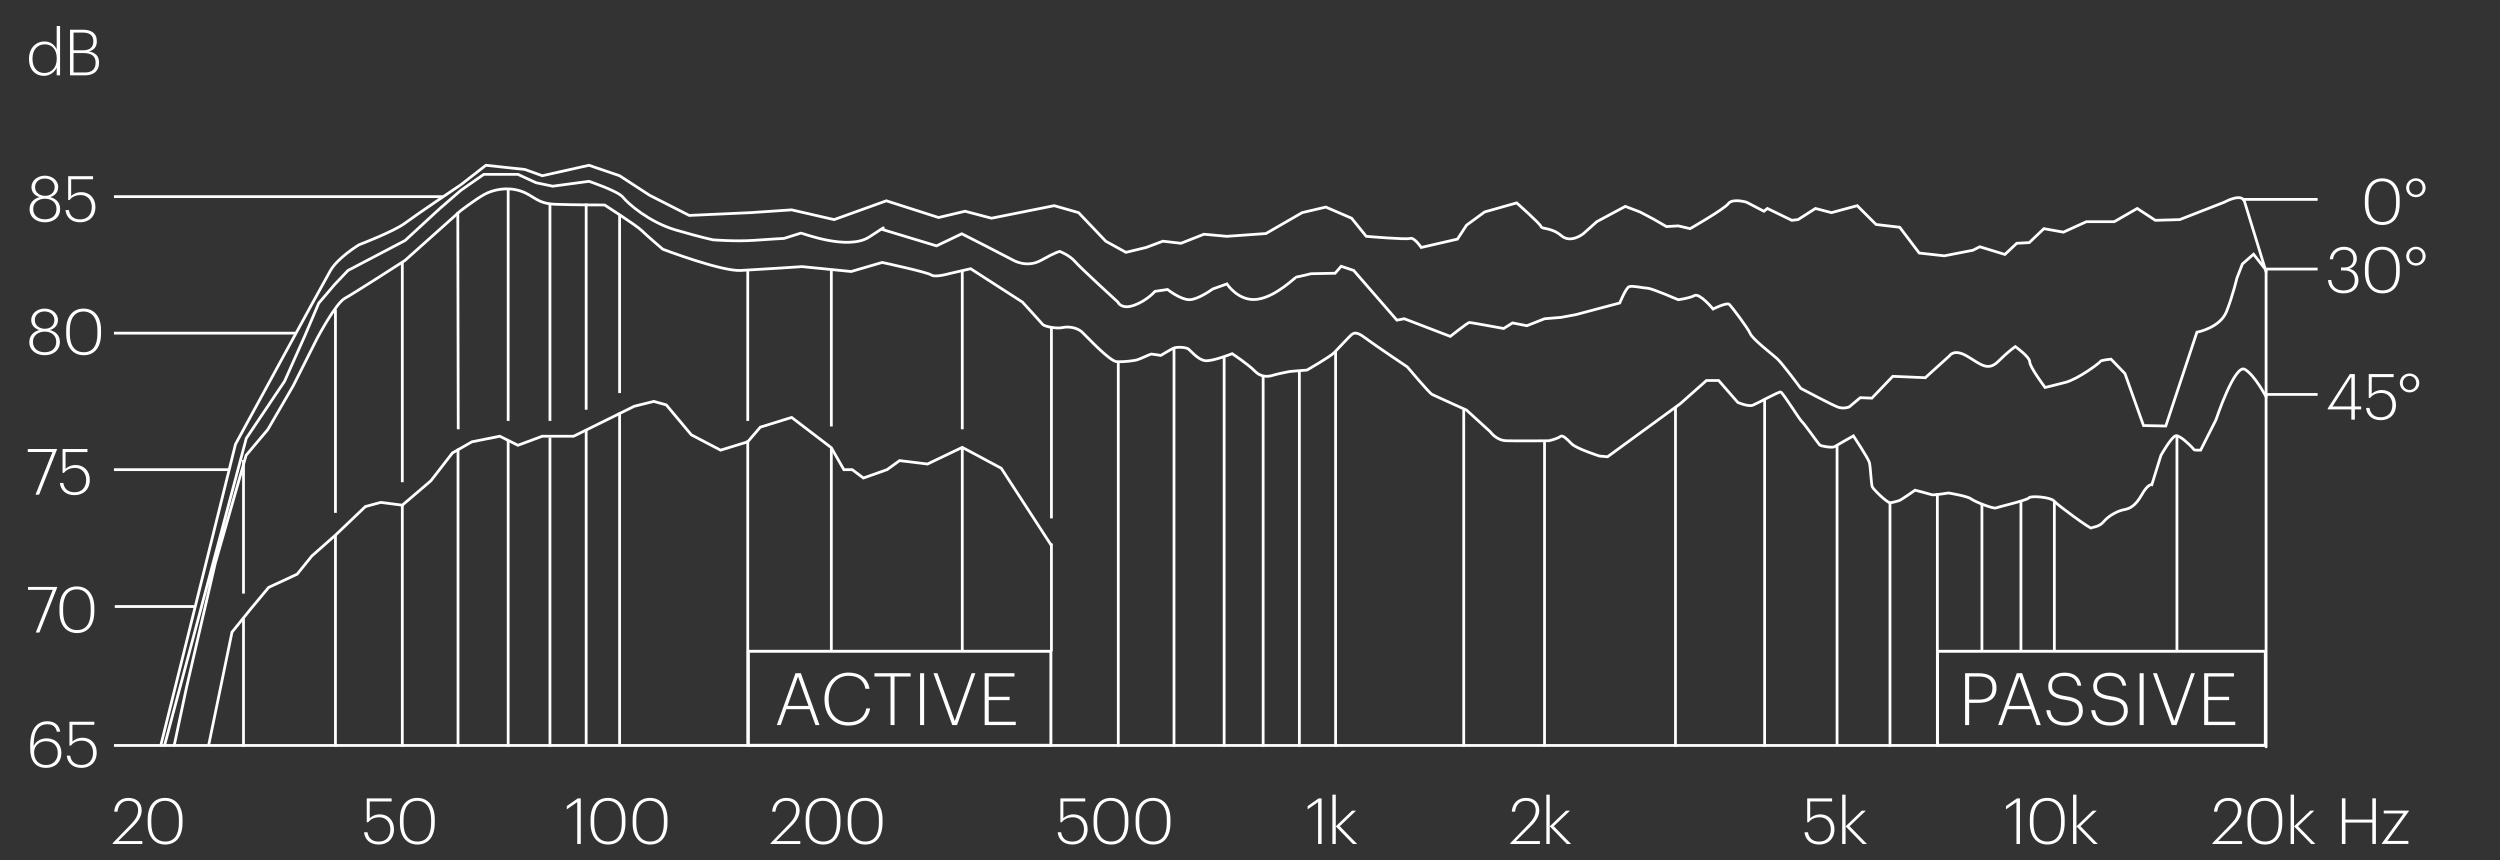 <?xml version="1.0" encoding="utf-8"?>
<!-- Generator: Adobe Illustrator 16.0.0, SVG Export Plug-In . SVG Version: 6.00 Build 0)  -->
<!DOCTYPE svg PUBLIC "-//W3C//DTD SVG 1.1//EN" "http://www.w3.org/Graphics/SVG/1.1/DTD/svg11.dtd">
<svg version="1.1" id="Layer_1" xmlns="http://www.w3.org/2000/svg" xmlns:xlink="http://www.w3.org/1999/xlink" x="0px" y="0px"
	 width="861.919px" height="296.658px" viewBox="0 0 861.919 296.658" enable-background="new 0 0 861.919 296.658"
	 xml:space="preserve">
<rect x="0" y="0" width="861.919" height="296.658" fill="#333333" stroke="none"/>
<g>
	<path fill="#FFFFFF" d="M38.836,290.708l6.315-6.535c1.672-1.716,2.464-3.146,2.464-4.841c0-2.09-1.32-3.234-3.344-3.234
		c-2.024,0-3.455,1.166-3.763,3.741h-1.144c0.242-2.971,2.156-4.753,4.907-4.753c2.706,0,4.577,1.562,4.577,4.291
		c0,1.914-1.056,3.674-2.993,5.566l-5.083,5.039h8.295v1.012H38.836V290.708z"/>
	<path fill="#FFFFFF" d="M50.914,283.799v-1.32c0-4.599,2.244-7.393,5.985-7.393c3.74,0,6.029,2.838,6.029,7.327v1.342
		c0,4.577-2.156,7.415-5.963,7.415C53.224,291.17,50.914,288.376,50.914,283.799z M61.673,283.733v-1.32
		c0-3.851-1.76-6.315-4.774-6.315c-2.993,0-4.731,2.311-4.731,6.359v1.342c0,4.181,1.804,6.337,4.797,6.337
		C60.067,290.136,61.673,287.914,61.673,283.733z"/>
</g>
<g>
	<path fill="#FFFFFF" d="M10.412,258.125v-1.144c0-5.765,2.464-8.317,5.919-8.317c2.31,0,4.048,1.145,4.422,3.586h-1.166
		c-0.33-1.716-1.408-2.552-3.323-2.552c-2.706,0-4.599,2.002-4.643,6.909v0.638c0.726-1.738,2.552-2.685,4.401-2.685
		c3.278,0,5.148,2.2,5.148,5.039c0,3.059-2.068,5.148-5.281,5.148C11.908,264.748,10.412,261.844,10.412,258.125z M19.917,259.644
		c0-2.442-1.43-4.093-4.049-4.093c-2.244,0-4.114,1.475-4.114,3.895c0,2.398,1.408,4.312,4.136,4.312
		C18.333,263.758,19.917,262.086,19.917,259.644z"/>
	<path fill="#FFFFFF" d="M23.018,260.523h1.188c0.264,1.761,1.32,3.213,3.873,3.213c2.508,0,4.004-1.629,4.004-4.269
		c0-2.486-1.606-4.115-3.785-4.115c-1.914,0-3.08,0.727-3.895,1.717h-0.462v-8.229h8.581v1.057h-7.547v5.765
		c0.66-0.66,1.892-1.32,3.521-1.32c2.729,0,4.841,1.98,4.841,5.127c0,3.278-2.223,5.28-5.259,5.28
		C24.888,264.748,23.238,262.834,23.018,260.523z"/>
</g>
<g>
	<path fill="#FFFFFF" d="M125.516,286.945h1.188c0.264,1.761,1.32,3.213,3.873,3.213c2.508,0,4.004-1.629,4.004-4.269
		c0-2.486-1.606-4.115-3.785-4.115c-1.914,0-3.08,0.727-3.895,1.717h-0.462v-8.229h8.581v1.057h-7.547v5.765
		c0.66-0.66,1.892-1.32,3.521-1.32c2.729,0,4.841,1.98,4.841,5.127c0,3.278-2.223,5.28-5.259,5.28
		C127.386,291.17,125.736,289.256,125.516,286.945z"/>
	<path fill="#FFFFFF" d="M137.88,283.799v-1.32c0-4.599,2.244-7.393,5.985-7.393c3.74,0,6.029,2.838,6.029,7.327v1.342
		c0,4.577-2.156,7.415-5.963,7.415C140.19,291.17,137.88,288.376,137.88,283.799z M148.639,283.733v-1.32
		c0-3.851-1.76-6.315-4.774-6.315c-2.993,0-4.731,2.311-4.731,6.359v1.342c0,4.181,1.804,6.337,4.797,6.337
		C147.033,290.136,148.639,287.914,148.639,283.733z"/>
</g>
<g>
	<path fill="#FFFFFF" d="M199.019,276.538l-3.608,2.509v-1.145l3.784-2.641h1.034v15.732h-1.21V276.538z"/>
	<path fill="#FFFFFF" d="M203.616,283.799v-1.32c0-4.599,2.244-7.393,5.985-7.393c3.74,0,6.029,2.838,6.029,7.327v1.342
		c0,4.577-2.156,7.415-5.963,7.415C205.926,291.17,203.616,288.376,203.616,283.799z M214.375,283.733v-1.32
		c0-3.851-1.76-6.315-4.774-6.315c-2.993,0-4.731,2.311-4.731,6.359v1.342c0,4.181,1.804,6.337,4.797,6.337
		C212.77,290.136,214.375,287.914,214.375,283.733z"/>
	<path fill="#FFFFFF" d="M218.114,283.799v-1.32c0-4.599,2.244-7.393,5.985-7.393c3.74,0,6.029,2.838,6.029,7.327v1.342
		c0,4.577-2.156,7.415-5.963,7.415C220.424,291.17,218.114,288.376,218.114,283.799z M228.874,283.733v-1.32
		c0-3.851-1.76-6.315-4.774-6.315c-2.993,0-4.731,2.311-4.731,6.359v1.342c0,4.181,1.804,6.337,4.797,6.337
		C227.268,290.136,228.874,287.914,228.874,283.733z"/>
</g>
<g>
	<path fill="#FFFFFF" d="M265.678,290.708l6.315-6.535c1.672-1.716,2.464-3.146,2.464-4.841c0-2.09-1.32-3.234-3.345-3.234
		c-2.023,0-3.454,1.166-3.762,3.741h-1.144c0.242-2.971,2.156-4.753,4.906-4.753c2.707,0,4.577,1.562,4.577,4.291
		c0,1.914-1.056,3.674-2.993,5.566l-5.082,5.039h8.295v1.012h-10.231V290.708z"/>
	<path fill="#FFFFFF" d="M277.756,283.799v-1.32c0-4.599,2.244-7.393,5.985-7.393c3.74,0,6.028,2.838,6.028,7.327v1.342
		c0,4.577-2.156,7.415-5.963,7.415C280.065,291.17,277.756,288.376,277.756,283.799z M288.515,283.733v-1.32
		c0-3.851-1.76-6.315-4.773-6.315c-2.993,0-4.731,2.311-4.731,6.359v1.342c0,4.181,1.804,6.337,4.797,6.337
		C286.909,290.136,288.515,287.914,288.515,283.733z"/>
	<path fill="#FFFFFF" d="M292.254,283.799v-1.32c0-4.599,2.244-7.393,5.985-7.393c3.74,0,6.028,2.838,6.028,7.327v1.342
		c0,4.577-2.156,7.415-5.963,7.415C294.563,291.17,292.254,288.376,292.254,283.799z M303.013,283.733v-1.32
		c0-3.851-1.76-6.315-4.773-6.315c-2.993,0-4.731,2.311-4.731,6.359v1.342c0,4.181,1.804,6.337,4.797,6.337
		C301.407,290.136,303.013,287.914,303.013,283.733z"/>
</g>
<g>
	<path fill="#FFFFFF" d="M364.655,286.945h1.189c0.264,1.761,1.319,3.213,3.872,3.213c2.509,0,4.005-1.629,4.005-4.269
		c0-2.486-1.606-4.115-3.785-4.115c-1.914,0-3.08,0.727-3.895,1.717h-0.462v-8.229h8.581v1.057h-7.547v5.765
		c0.66-0.66,1.893-1.32,3.521-1.32c2.729,0,4.841,1.98,4.841,5.127c0,3.278-2.223,5.28-5.259,5.28
		C366.526,291.17,364.876,289.256,364.655,286.945z"/>
	<path fill="#FFFFFF" d="M377.021,283.799v-1.32c0-4.599,2.244-7.393,5.984-7.393s6.029,2.838,6.029,7.327v1.342
		c0,4.577-2.156,7.415-5.963,7.415C379.33,291.17,377.021,288.376,377.021,283.799z M387.779,283.733v-1.32
		c0-3.851-1.761-6.315-4.774-6.315c-2.992,0-4.73,2.311-4.73,6.359v1.342c0,4.181,1.804,6.337,4.797,6.337
		C386.173,290.136,387.779,287.914,387.779,283.733z"/>
	<path fill="#FFFFFF" d="M391.519,283.799v-1.32c0-4.599,2.244-7.393,5.984-7.393s6.029,2.838,6.029,7.327v1.342
		c0,4.577-2.156,7.415-5.963,7.415C393.828,291.17,391.519,288.376,391.519,283.799z M402.277,283.733v-1.32
		c0-3.851-1.761-6.315-4.774-6.315c-2.992,0-4.73,2.311-4.73,6.359v1.342c0,4.181,1.804,6.337,4.797,6.337
		C400.671,290.136,402.277,287.914,402.277,283.733z"/>
</g>
<g>
	<path fill="#FFFFFF" d="M454.438,276.538l-3.608,2.509v-1.145l3.784-2.641h1.034v15.732h-1.21V276.538z"/>
	<path fill="#FFFFFF" d="M459.365,273.985h1.166v10.914l5.611-5.413h1.387l-5.611,5.369l5.984,6.139h-1.451l-5.92-6.095v6.095
		h-1.166V273.985z"/>
</g>
<g>
	<path fill="#FFFFFF" d="M520.681,290.708l6.314-6.535c1.672-1.716,2.465-3.146,2.465-4.841c0-2.09-1.32-3.234-3.345-3.234
		s-3.455,1.166-3.763,3.741h-1.145c0.242-2.971,2.156-4.753,4.907-4.753c2.706,0,4.576,1.562,4.576,4.291
		c0,1.914-1.056,3.674-2.992,5.566l-5.083,5.039h8.296v1.012h-10.231V290.708z"/>
	<path fill="#FFFFFF" d="M533.133,273.985h1.166v10.914l5.61-5.413h1.387l-5.611,5.369l5.985,6.139h-1.452l-5.919-6.095v6.095
		h-1.166V273.985z"/>
</g>
<g>
	<path fill="#FFFFFF" d="M622.144,286.945h1.188c0.264,1.761,1.32,3.213,3.872,3.213c2.509,0,4.005-1.629,4.005-4.269
		c0-2.486-1.606-4.115-3.784-4.115c-1.915,0-3.081,0.727-3.895,1.717h-0.462v-8.229h8.581v1.057h-7.548v5.765
		c0.66-0.66,1.893-1.32,3.521-1.32c2.729,0,4.841,1.98,4.841,5.127c0,3.278-2.222,5.28-5.259,5.28
		C624.014,291.17,622.363,289.256,622.144,286.945z"/>
	<path fill="#FFFFFF" d="M635.124,273.985h1.166v10.914l5.61-5.413h1.387l-5.611,5.369l5.985,6.139h-1.452l-5.919-6.095v6.095
		h-1.166V273.985z"/>
</g>
<g>
	<path fill="#FFFFFF" d="M695.206,276.538l-3.608,2.509v-1.145l3.785-2.641h1.034v15.732h-1.211V276.538z"/>
	<path fill="#FFFFFF" d="M699.826,283.799v-1.32c0-4.599,2.244-7.393,5.985-7.393c3.74,0,6.028,2.838,6.028,7.327v1.342
		c0,4.577-2.156,7.415-5.963,7.415C702.137,291.17,699.826,288.376,699.826,283.799z M710.586,283.733v-1.32
		c0-3.851-1.76-6.315-4.774-6.315c-2.992,0-4.73,2.311-4.73,6.359v1.342c0,4.181,1.804,6.337,4.796,6.337
		C708.979,290.136,710.586,287.914,710.586,283.733z"/>
	<path fill="#FFFFFF" d="M714.721,273.985h1.166v10.914l5.61-5.413h1.387l-5.611,5.369l5.985,6.139h-1.452l-5.919-6.095v6.095
		h-1.166V273.985z"/>
</g>
<g>
	<path fill="#FFFFFF" d="M762.769,290.708l6.314-6.535c1.672-1.716,2.465-3.146,2.465-4.841c0-2.09-1.32-3.234-3.345-3.234
		s-3.455,1.166-3.763,3.741h-1.145c0.242-2.971,2.156-4.753,4.907-4.753c2.706,0,4.576,1.562,4.576,4.291
		c0,1.914-1.056,3.674-2.992,5.566l-5.083,5.039H773v1.012h-10.231V290.708z"/>
	<path fill="#FFFFFF" d="M774.846,283.799v-1.32c0-4.599,2.244-7.393,5.985-7.393c3.74,0,6.028,2.838,6.028,7.327v1.342
		c0,4.577-2.156,7.415-5.963,7.415C777.156,291.17,774.846,288.376,774.846,283.799z M785.605,283.733v-1.32
		c0-3.851-1.76-6.315-4.774-6.315c-2.992,0-4.73,2.311-4.73,6.359v1.342c0,4.181,1.804,6.337,4.796,6.337
		C783.999,290.136,785.605,287.914,785.605,283.733z"/>
	<path fill="#FFFFFF" d="M789.74,273.985h1.166v10.914l5.61-5.413h1.387l-5.611,5.369l5.985,6.139h-1.452l-5.919-6.095v6.095h-1.166
		V273.985z"/>
</g>
<g>
	<path fill="#FFFFFF" d="M810.663,141.151h-8.119v-0.374l7.612-11.815h1.717v11.178h2.178v1.012h-2.178v3.543h-1.21V141.151z
		 M810.663,140.14v-10.275l-6.491,10.275H810.663z"/>
	<path fill="#FFFFFF" d="M815.743,140.646h1.188c0.264,1.761,1.32,3.213,3.872,3.213c2.509,0,4.005-1.628,4.005-4.269
		c0-2.486-1.606-4.115-3.784-4.115c-1.915,0-3.081,0.727-3.895,1.717h-0.462v-8.229h8.581v1.057h-7.548v5.765
		c0.66-0.66,1.893-1.32,3.521-1.32c2.729,0,4.841,1.98,4.841,5.127c0,3.278-2.222,5.28-5.259,5.28
		C817.613,144.87,815.963,142.956,815.743,140.646z"/>
	<path fill="#FFFFFF" d="M827.381,132.043c0-1.805,1.496-3.279,3.366-3.279c1.849,0,3.345,1.475,3.345,3.279
		c0,1.782-1.496,3.256-3.345,3.256C828.877,135.299,827.381,133.825,827.381,132.043z M833.036,132.043
		c0-1.343-0.969-2.421-2.289-2.421c-1.342,0-2.332,1.078-2.332,2.421c0,1.342,0.99,2.397,2.332,2.397
		C832.067,134.44,833.036,133.385,833.036,132.043z"/>
</g>
<g>
	<path fill="#FFFFFF" d="M802.632,96.535h1.122c0.198,1.98,1.474,3.608,4.158,3.608c2.53,0,3.938-1.299,3.938-3.521
		c0-2.024-1.144-3.366-3.586-3.366h-1.145v-1.034h1.057c2.266,0,3.19-1.343,3.19-2.993c0-1.782-1.123-3.124-3.235-3.124
		c-2.178,0-3.586,1.386-3.784,3.278h-1.1c0.153-2.398,2.112-4.312,4.884-4.312c2.795,0,4.423,1.893,4.423,4.137
		c0,1.716-1.034,2.97-2.574,3.454c1.87,0.418,3.125,1.782,3.125,3.961c0,2.86-2.135,4.532-5.215,4.532
		C804.656,101.155,802.741,99.043,802.632,96.535z"/>
	<path fill="#FFFFFF" d="M815.347,93.784v-1.32c0-4.599,2.244-7.393,5.985-7.393c3.74,0,6.028,2.838,6.028,7.327v1.342
		c0,4.577-2.156,7.415-5.963,7.415C817.657,101.155,815.347,98.361,815.347,93.784z M826.106,93.719v-1.32
		c0-3.851-1.76-6.315-4.774-6.315c-2.992,0-4.73,2.311-4.73,6.359v1.342c0,4.181,1.804,6.337,4.796,6.337
		C824.5,100.121,826.106,97.899,826.106,93.719z"/>
	<path fill="#FFFFFF" d="M829.581,88.328c0-1.805,1.496-3.279,3.366-3.279c1.849,0,3.345,1.475,3.345,3.279
		c0,1.782-1.496,3.256-3.345,3.256C831.077,91.584,829.581,90.11,829.581,88.328z M835.236,88.328c0-1.343-0.969-2.421-2.289-2.421
		c-1.342,0-2.332,1.078-2.332,2.421c0,1.342,0.99,2.397,2.332,2.397C834.268,90.726,835.236,89.67,835.236,88.328z"/>
</g>
<g>
	<path fill="#FFFFFF" d="M815.326,70.2v-1.32c0-4.599,2.244-7.393,5.985-7.393c3.74,0,6.028,2.838,6.028,7.327v1.342
		c0,4.577-2.156,7.415-5.963,7.415C817.637,77.571,815.326,74.777,815.326,70.2z M826.086,70.135v-1.32
		c0-3.851-1.76-6.315-4.774-6.315c-2.992,0-4.73,2.311-4.73,6.359V70.2c0,4.181,1.804,6.337,4.796,6.337
		C824.479,76.537,826.086,74.315,826.086,70.135z"/>
	<path fill="#FFFFFF" d="M829.561,64.744c0-1.805,1.496-3.279,3.366-3.279c1.849,0,3.345,1.475,3.345,3.279
		c0,1.782-1.496,3.256-3.345,3.256C831.057,68,829.561,66.526,829.561,64.744z M835.216,64.744c0-1.343-0.969-2.421-2.289-2.421
		c-1.342,0-2.332,1.078-2.332,2.421c0,1.342,0.99,2.397,2.332,2.397C834.247,67.142,835.216,66.086,835.216,64.744z"/>
</g>
<g>
	<path fill="#FFFFFF" d="M807.406,275.239h1.232v7.327h9.263v-7.327h1.232v15.732h-1.232v-7.371h-9.263v7.371h-1.232V275.239z"/>
	<path fill="#FFFFFF" d="M821.178,290.773l7.48-10.319h-6.82v-0.99h8.646v0.22l-7.415,10.254h7.262v1.034h-9.153V290.773z"/>
</g>
<g>
	<path fill="#FFFFFF" d="M18.179,203.366H9.664v-1.013h10.055v0.198l-6.139,15.534h-1.254L18.179,203.366z"/>
	<path fill="#FFFFFF" d="M20.51,210.891v-1.32c0-4.599,2.244-7.393,5.985-7.393c3.74,0,6.029,2.838,6.029,7.327v1.342
		c0,4.577-2.156,7.415-5.963,7.415C22.82,218.262,20.51,215.468,20.51,210.891z M31.27,210.825v-1.32
		c0-3.851-1.76-6.315-4.774-6.315c-2.993,0-4.731,2.311-4.731,6.359v1.342c0,4.181,1.804,6.337,4.797,6.337
		C29.664,217.228,31.27,215.006,31.27,210.825z"/>
</g>
<g>
	<path fill="#FFFFFF" d="M18.091,155.824H9.576v-1.013h10.055v0.198l-6.139,15.534h-1.254L18.091,155.824z"/>
	<path fill="#FFFFFF" d="M20.642,166.495h1.188c0.264,1.761,1.32,3.213,3.873,3.213c2.508,0,4.004-1.628,4.004-4.269
		c0-2.486-1.606-4.115-3.785-4.115c-1.914,0-3.08,0.727-3.895,1.717h-0.462v-8.229h8.581v1.057h-7.547v5.765
		c0.66-0.66,1.892-1.32,3.521-1.32c2.729,0,4.841,1.98,4.841,5.127c0,3.278-2.223,5.28-5.259,5.28
		C22.513,170.72,20.862,168.806,20.642,166.495z"/>
</g>
<g>
	<path fill="#FFFFFF" d="M10.104,117.919c0-2.2,1.497-3.63,3.455-4.137c-1.606-0.462-2.794-1.649-2.794-3.432
		c0-2.442,2.245-3.961,4.621-3.961c2.398,0,4.599,1.562,4.599,3.916c0,1.827-1.144,2.971-2.75,3.477
		c2.024,0.528,3.41,1.915,3.41,4.093c0,3.037-2.464,4.599-5.259,4.599C12.701,122.474,10.104,120.934,10.104,117.919z
		 M19.39,117.831c0-2.267-1.782-3.498-3.961-3.498c-2.178,0-4.07,1.254-4.07,3.542c0,2.377,1.826,3.564,4.026,3.564
		C17.717,121.439,19.39,120.229,19.39,117.831z M18.751,110.306c0-1.716-1.43-2.926-3.367-2.926c-1.936,0-3.388,1.144-3.388,2.971
		c0,1.958,1.716,2.992,3.454,2.992C17.321,113.343,18.751,112.286,18.751,110.306z"/>
	<path fill="#FFFFFF" d="M22.82,115.103v-1.32c0-4.599,2.244-7.393,5.985-7.393c3.74,0,6.029,2.838,6.029,7.327v1.342
		c0,4.577-2.156,7.415-5.963,7.415C25.13,122.474,22.82,119.68,22.82,115.103z M33.58,115.037v-1.32c0-3.851-1.76-6.315-4.774-6.315
		c-2.993,0-4.731,2.311-4.731,6.359v1.342c0,4.181,1.804,6.337,4.797,6.337C31.974,121.439,33.58,119.218,33.58,115.037z"/>
</g>
<g>
	<path fill="#FFFFFF" d="M10.192,72.093c0-2.2,1.497-3.63,3.455-4.137c-1.606-0.462-2.794-1.649-2.794-3.432
		c0-2.442,2.245-3.961,4.621-3.961c2.398,0,4.599,1.562,4.599,3.916c0,1.827-1.144,2.971-2.75,3.477
		c2.024,0.528,3.41,1.915,3.41,4.093c0,3.037-2.464,4.599-5.259,4.599C12.789,76.647,10.192,75.107,10.192,72.093z M19.478,72.005
		c0-2.267-1.782-3.498-3.961-3.498c-2.178,0-4.07,1.254-4.07,3.542c0,2.377,1.826,3.564,4.026,3.564
		C17.805,75.613,19.478,74.403,19.478,72.005z M18.839,64.479c0-1.716-1.43-2.926-3.367-2.926c-1.936,0-3.388,1.144-3.388,2.971
		c0,1.958,1.716,2.992,3.454,2.992C17.409,67.517,18.839,66.46,18.839,64.479z"/>
	<path fill="#FFFFFF" d="M22.578,72.423h1.188c0.264,1.761,1.32,3.213,3.873,3.213c2.508,0,4.004-1.628,4.004-4.269
		c0-2.486-1.606-4.115-3.785-4.115c-1.914,0-3.08,0.727-3.895,1.717h-0.462v-8.229h8.581v1.057h-7.547v5.765
		c0.66-0.66,1.892-1.32,3.521-1.32c2.729,0,4.841,1.98,4.841,5.127c0,3.278-2.223,5.28-5.259,5.28
		C24.448,76.647,22.798,74.733,22.578,72.423z"/>
</g>
<g>
	<path fill="#FFFFFF" d="M9.994,20.393v-0.176c0-3.543,2.31-5.919,5.347-5.919c2.266,0,3.542,1.298,4.203,2.729V8.973h1.166v17.009
		h-1.166v-2.662c-0.616,1.386-2.222,2.838-4.379,2.838C12.238,26.157,9.994,24.045,9.994,20.393z M19.565,20.305v-0.176
		c0-3.169-1.716-4.841-4.115-4.841c-2.464,0-4.247,1.782-4.247,4.885v0.176c0,3.146,1.782,4.818,4.071,4.818
		C17.607,25.167,19.565,23.473,19.565,20.305z"/>
	<path fill="#FFFFFF" d="M24.14,10.249h4.466c2.772,0,4.775,1.122,4.775,3.983v0.088c0,1.738-0.924,2.926-2.685,3.41
		c2.354,0.439,3.455,1.694,3.455,3.828v0.088c0,2.883-1.892,4.335-4.885,4.335H24.14V10.249z M28.629,17.334
		c2.398,0,3.542-1.057,3.542-3.036V14.21c0-2.046-1.276-2.971-3.587-2.971H25.35v6.095H28.629z M29.245,24.991
		c2.464,0,3.719-1.166,3.719-3.345v-0.088c0-2.156-1.386-3.256-4.137-3.256H25.35v6.688H29.245z"/>
</g>
<path fill="none" stroke="#FFFFFF" stroke-width="0.96" stroke-miterlimit="10" d="M750.539,149.915v74.626 M708.276,172.968v51.573
	 M696.751,172.968v51.573 M683.304,173.929v50.612 M667.936,170.087v87.405 M651.607,172.968v84.524 M608.385,137.43v120.062
	 M577.648,140.311v117.182 M532.505,151.837v105.655 M504.65,141.271v116.221 M460.468,121.102v136.391 M447.98,127.824v129.668
	 M435.494,129.745v127.747 M422.048,123.021v134.471 M404.759,120.141v137.352 M385.549,124.943v132.549 M362.497,187.376v37.165
	 M362.497,112.456v66.274 M331.761,154.719v69.822 M331.761,93.246v54.749 M286.618,154.719v69.822 M286.618,93.246v53.788
	 M257.802,151.837v104.694 M257.802,93.246v51.867 M213.619,142.232v114.299 M213.619,74.036v61.473 M202.093,147.995v108.536
	 M202.093,70.194v71.077 M189.606,150.877v106.615 M189.606,70.194v74.919 M175.199,151.837v105.655 M175.199,65.392v79.722
	 M157.91,154.719v102.773 M157.832,73.076l0.15,74.919 M138.701,173.929v83.563 M138.701,90.365v75.879 M115.647,184.493v72.999
	 M115.647,106.693v70.117 M83.952,213.309v44.184 M83.952,158.561v46.104"/>
<line fill="none" stroke="#FFFFFF" stroke-width="0.96" stroke-linecap="round" stroke-miterlimit="10" x1="781.274" y1="93.246" x2="781.274" y2="257.492"/>
<path fill="none" stroke="#FFFFFF" stroke-width="0.96" stroke-miterlimit="10" d="M39.289,257.012h741.506 M633.357,153.758
	v103.734"/>
<g>
	<defs>
		<rect id="SVGID_1_" width="861.919" height="296.658"/>
	</defs>
	<clipPath id="SVGID_2_">
		<use xlink:href="#SVGID_1_"  overflow="visible"/>
	</clipPath>
	<path clip-path="url(#SVGID_2_)" fill="none" stroke="#FFFFFF" stroke-width="0.96" stroke-linecap="round" d="M60.055,257.012
		l4.206-19.81l9.965-43.043l10.626-37.189l7.474-8.87l8.779-15.12l8.292-16.444c0,0,6.367-12.004,9.489-13.686
		c3.122-1.681,20.773-13.086,20.773-13.086l19.211-17.168c0,0,5.043-3.842,8.045-5.522c3.001-1.682,7.924-2.762,12.606-1.2
		c4.683,1.56,5.403,4.321,12.006,4.562c6.604,0.24,16.929,0.24,16.929,0.24s11.046,7.084,12.727,8.765s7.324,6.483,7.324,6.483
		s20.17,7.684,26.894,7.324c6.723-0.36,21.131-1.321,21.131-1.321l16.929,1.681l10.685-3.122c0,0,15.608,3.362,16.93,4.323
		c1.32,0.96,6.242-0.48,6.242-0.48l7.324-1.682l17.89,11.526c0,0,6.364,6.964,6.964,7.684c0.6,0.722,4.802,1.562,6.843,1.081
		c2.042-0.479,5.043,0,6.724,1.562c1.682,1.561,9.485,10.085,12.006,10.205c2.522,0.12,5.884-0.36,6.845-0.601
		c0.96-0.239,4.683-2.041,5.042-2.041c0.361,0,3.242,0.48,3.242,0.48s3.361-2.041,4.441-2.521c1.082-0.48,4.323-0.36,5.164,0.36
		c0.84,0.72,3.241,3.602,5.643,3.962c2.4,0.36,9.365-2.401,9.365-2.401s5.643,3.723,7.804,6.003c2.16,2.281,4.803,1.922,6.242,1.441
		c1.441-0.48,5.884-1.321,5.884-1.321l5.883-0.479c0,0,7.925-4.563,9.365-6.003c1.44-1.441,5.883-6.364,6.364-6.484
		c0.479-0.12,1.199-0.96,4.201,1.321s14.647,10.085,14.647,10.085s7.563,9.005,8.524,9.485c0.961,0.479,11.887,5.402,11.887,5.402
		l8.164,7.444c0,0,2.041,3.001,5.522,3.121c3.482,0.12,14.769,0,14.769,0s3.001-0.721,3.842-1.44c0.84-0.721,2.281,0.84,3.962,2.521
		c1.681,1.681,9.604,4.202,9.604,4.202l2.762,0.239l25.093-18.309l9.005-7.985h4.202l6.604,7.564c0,0,3.603,1.561,5.162,0.961
		c1.562-0.601,8.886-4.682,9.605-4.562c0.721,0.12,6.483,9.485,7.324,10.205c0.841,0.721,5.643,7.564,6.123,8.044
		c0.48,0.48,4.442,1.081,5.163,0.601c0.72-0.48,6.482-3.723,6.482-3.723s5.163,7.806,5.523,9.245
		c0.36,1.441,0.601,7.324,0.961,8.285c0.359,0.96,5.162,5.522,6.123,5.522c0.96,0,2.521-0.601,3.122-0.721
		c0.6-0.119,5.521-3.602,5.521-3.602s5.163,1.321,5.764,1.561c0.601,0.24,5.763-0.6,5.763-0.6s6.604,1.08,7.805,2.041
		c1.2,0.96,7.683,3.482,8.524,3.121c0.84-0.36,10.806-2.641,11.405-3.481c0.601-0.841,7.564-0.24,8.645,1.08
		c1.081,1.321,12.727,9.846,12.967,9.365c0.24-0.479,2.522-0.24,4.202-2.281c1.681-2.041,4.923-3.722,6.964-4.082
		c2.041-0.359,3.962-1.32,6.123-5.163c2.161-3.842,3.482-3.481,3.482-3.481L745.016,157c0,0,3.603-6.363,5.042-6.725
		c1.441-0.359,4.804,3.062,5.644,3.903c0.841,0.84,0.36,1.021,1.921,1.021h1.081l5.282-10.445c0,0,6.483-19.451,9.966-17.409
		c3.48,2.041,7.324,9.484,7.324,9.484 M56.728,257.012l28.184-105.895l13.207-19.69l6.964-15.608l4.802-11.285l5.523-6.484
		l4.562-4.802l19.691-10.326l12.006-11.045l7.203-6.244l7.925-5.522h11.766l6.243,2.882l5.763,1.2l12.486-1.681
		c0,0,10.086,3.362,11.767,5.523c1.68,2.16,9.124,8.644,18.249,11.284c9.125,2.643,12.727,3.362,12.727,3.362
		s7.924,0.642,14.407,0.161c6.484-0.481,10.086-0.641,10.086-0.641s5.522-1.762,5.843-1.841c0.319-0.08,16.09,6.162,23.532,1.36
		c7.444-4.803,4.162-2.721,4.162-2.721l19.05,5.762l8.725-4.161l8.484,4.322l8.965,4.641c0,0,4.801,3.043,9.924,0.162
		c5.125-2.882,6.404-3.043,6.404-3.043s3.362,1.281,5.283,3.523c1.921,2.24,14.729,13.927,14.729,13.927s1.119,2.72,5.603,1.12
		c4.481-1.601,7.203-4.802,7.203-4.802l4.323-0.641c0,0,4.481,3.521,7.523,3.521s8.043-3.684,8.043-3.684l4.924-1.759
		c0,0,4.002,6.243,10.565,5.283c6.564-0.961,12.967-7.684,13.447-7.684s4.961-1.121,4.961-1.121l8.326-0.161l2.08-2.401l4.323,1.441
		l14.887,17.129l2.562-0.48l15.848,6.082c0,0,6.084-4.803,6.564-4.803s11.846,2.083,11.846,2.083l3.042-1.921l4.962,0.96
		l6.084-2.401l5.764-0.479l5.121-0.961l15.049-4.003c0,0,2.081-5.121,3.201-5.603c1.121-0.479,4.803,0.481,6.243,0.481
		c1.441,0,10.726,4.001,10.726,4.001s3.843-0.48,5.604-1.441c1.76-0.96,6.403,4.644,6.403,4.644s4.803-2.401,5.603-1.602
		c0.801,0.8,6.403,8.164,7.204,10.085c0.8,1.921,7.524,7.044,9.285,8.646c1.76,1.601,8.164,10.246,8.164,10.246
		s10.565,5.601,12.646,6.401c2.081,0.801,4.003,0,4.003,0l3.842-3.202l4.003,0.161l7.202-7.523l11.208,0.479l8.322-7.524
		c0,0,1.441-2.561,5.925,0c4.481,2.562,7.201,5.604,10.885,1.921c3.683-3.681,5.923-5.121,5.923-5.121s4.963,3.521,4.963,5.283
		c0,1.759,5.283,8.804,5.283,8.804s2.721-0.641,7.043-1.762c4.323-1.12,11.847-6.724,12.007-7.204
		c0.159-0.48,3.681-0.799,3.681-0.799l4.804,4.962l6.402,17.929l7.685,0.161l10.726-32.338c0,0,8.003-1.441,10.245-7.204
		c2.242-5.764,3.522-11.364,3.522-11.364l1.921-4.964l3.842-3.362l4.038,5.161 M55.432,257.012L81.19,153.158
		c0,0,30.076-55.289,32.717-59.852c2.642-4.562,9.875-8.915,9.875-8.915s12.021-4.577,15.864-7.459
		c3.842-2.881,19.217-13.214,19.217-13.214l8.648-6.727l13.449,1.438l6.004,2.16l16.089-3.603l10.566,3.602l10.325,6.723
		l13.687,6.964l21.132-0.961l14.167-0.96l14.647,3.362l18.009-6.484l18.01,5.764l9.125-2.161l9.125,2.4l21.61-4.321l8.404,2.4
		l9.364,9.847l6.965,3.842l6.964-1.681l5.762-2.161l6.244,0.72l7.924-3.122l7.925,0.721l13.446-0.961l12.486-7.204l8.164-1.921
		l8.885,3.842l5.043,6.244c0,0,13.687,1.2,15.128,0.721c1.441-0.48,3.842,3.122,3.842,3.122l12.486-2.883l3.122-4.802l6.243-4.562
		l11.046-3.121c0,0,8.164,7.203,8.403,8.164c0.241,0.96,3.603,0.239,6.964,3.122c3.362,2.881,7.685-0.722,7.685-0.722l4.562-4.082
		l9.846-5.282l5.043,1.921l4.562,2.401l4.563,2.642l4.082-0.24l4.082,0.96c0,0,11.766-6.723,13.207-8.645
		c1.44-1.921,6.242-0.479,6.242-0.479l6.004,3.121l1.2-0.96l8.404,4.082l2.162-0.24l6.003-3.842l5.523,1.439l8.884-2.4l6.482,6.483
		l8.165,0.96l6.724,8.886l8.645,0.96l9.845-1.921l2.401-1.201l8.646,2.642l4.082-3.842l4.321-0.24l5.043-4.803l6.724,1.201
		l7.924-3.603h9.604l7.925-4.562l6.243,4.082l8.404-0.24l15.368-6.003c0,0,6.003-3.362,6.964-0.241
		c0.96,3.122,7.444,24.253,7.444,24.253"/>
</g>
<path fill="none" stroke="#FFFFFF" stroke-width="0.96" stroke-miterlimit="10" d="M78.669,161.923h-39.38 M152.628,67.793H39.289
	 M101.721,114.857H39.289"/>
<path fill="none" stroke="#FFFFFF" stroke-width="0.96" stroke-miterlimit="10" d="M71.945,256.892l8.044-38.96l6.424-7.955
	l6.213-7.458l9.83-4.569l5.035-6.247l8.161-7.206l10.323-9.847l5.282-1.441l7.443,0.961l9.845-8.404l7.444-9.604l6.723-3.843
	l9.605-1.921l6.244,3.121l8.404-3.121h10.806l20.89-10.326l6.724-1.681l4.322,1.201l8.645,10.325l10.085,5.283l9.365-2.882
	l4.322-5.043l10.806-3.361l13.687,10.445l4.322,7.564h2.882l3.842,2.881l8.164-2.881l4.322-3.122l9.605,1.183l12.006-5.744
	l13.447,7.202l17.288,26.654 M773.11,68.754h25.934 M780.794,92.767h18.25 M780.794,135.989h18.25"/>
<line fill="none" stroke="#FFFFFF" stroke-width="0.96" stroke-miterlimit="10" x1="67.413" y1="209.11" x2="39.573" y2="209.11"/>
<rect x="258.009" y="224.541" fill="none" width="104.303" height="32.411"/>
<rect x="258.009" y="224.541" fill="none" stroke="#FFFFFF" width="104.303" height="32.411"/>
<g>
	<path fill="#FFFFFF" d="M274.259,232.101h1.85l6.423,17.871h-1.399l-1.975-5.474h-8.048l-1.95,5.474h-1.324L274.259,232.101z
		 M271.509,243.373h7.248l-3.623-10.122L271.509,243.373z"/>
	<path fill="#FFFFFF" d="M284.26,241.148v-0.199c0-5.274,3.624-9.073,8.298-9.073c3.699,0,6.674,1.925,7.223,5.599h-1.398
		c-0.551-2.874-2.5-4.474-5.799-4.474c-4,0-6.898,3.199-6.898,7.923v0.2c0,4.823,2.649,7.873,6.898,7.873
		c3.225,0,5.523-1.7,6.098-4.774h1.301c-0.65,3.85-3.574,5.949-7.424,5.949C287.459,250.172,284.26,246.548,284.26,241.148z"/>
	<path fill="#FFFFFF" d="M307.033,233.251h-5.548v-1.15h12.471v1.15h-5.548v16.721h-1.375V233.251z"/>
	<path fill="#FFFFFF" d="M317.209,232.101h1.399v17.871h-1.399V232.101z"/>
	<path fill="#FFFFFF" d="M321.834,232.101h1.375l5.974,16.496l5.799-16.496h1.299l-6.323,17.871h-1.649L321.834,232.101z"/>
	<path fill="#FFFFFF" d="M339.483,232.101h10.273v1.15h-8.873v6.973h7.198v1.15h-7.198v7.448h9.322v1.149h-10.723V232.101z"/>
</g>
<rect x="668.009" y="224.541" fill="none" width="113" height="32.411"/>
<rect x="668.009" y="224.541" fill="none" stroke="#FFFFFF" width="113" height="32.411"/>
<g>
	<path fill="#FFFFFF" d="M677.499,232.101h4.724c3.474,0,6.099,1.4,6.099,5.024v0.1c0,3.674-2.6,5.099-6.074,5.099h-3.349v7.648
		h-1.399V232.101z M682.348,241.199c2.874,0,4.573-1.225,4.573-3.975v-0.1c0-2.899-1.824-3.874-4.623-3.874h-3.399v7.948H682.348z"
		/>
	<path fill="#FFFFFF" d="M695.322,232.101h1.85l6.424,17.871h-1.4l-1.974-5.474h-8.049l-1.949,5.474h-1.324L695.322,232.101z
		 M692.573,243.373h7.248l-3.624-10.122L692.573,243.373z"/>
	<path fill="#FFFFFF" d="M705.474,244.848h1.375c0.3,2.25,1.549,4.174,5.273,4.174c2.799,0,4.624-1.624,4.624-3.823
		c0-2.5-1.2-3.375-4.799-3.925c-3.899-0.574-5.773-1.874-5.773-4.698c0-2.774,2.274-4.674,5.623-4.674
		c3.324,0,5.349,1.649,5.749,4.499h-1.275c-0.425-2.225-1.824-3.35-4.474-3.35c-2.749,0-4.324,1.274-4.324,3.424
		c0,1.95,0.976,3,4.699,3.55c3.999,0.6,5.924,1.725,5.924,5.073c0,2.824-2.375,5.074-5.974,5.074
		C707.698,250.172,705.849,247.772,705.474,244.848z"/>
	<path fill="#FFFFFF" d="M720.974,244.848h1.375c0.3,2.25,1.549,4.174,5.273,4.174c2.799,0,4.624-1.624,4.624-3.823
		c0-2.5-1.2-3.375-4.799-3.925c-3.899-0.574-5.773-1.874-5.773-4.698c0-2.774,2.274-4.674,5.623-4.674
		c3.324,0,5.349,1.649,5.749,4.499h-1.275c-0.425-2.225-1.824-3.35-4.474-3.35c-2.749,0-4.324,1.274-4.324,3.424
		c0,1.95,0.976,3,4.699,3.55c3.999,0.6,5.924,1.725,5.924,5.073c0,2.824-2.375,5.074-5.974,5.074
		C723.198,250.172,721.349,247.772,720.974,244.848z"/>
	<path fill="#FFFFFF" d="M737.673,232.101h1.399v17.871h-1.399V232.101z"/>
	<path fill="#FFFFFF" d="M742.272,232.101h1.375l5.974,16.496l5.799-16.496h1.299l-6.323,17.871h-1.649L742.272,232.101z"/>
	<path fill="#FFFFFF" d="M759.923,232.101h10.272v1.15h-8.873v6.973h7.198v1.15h-7.198v7.448h9.322v1.149h-10.722V232.101z"/>
</g>
<g>
</g>
<g>
</g>
<g>
</g>
<g>
</g>
<g>
</g>
<g>
</g>
<g>
</g>
<g>
</g>
<g>
</g>
<g>
</g>
<g>
</g>
<g>
</g>
<g>
</g>
<g>
</g>
<g>
</g>
</svg>
